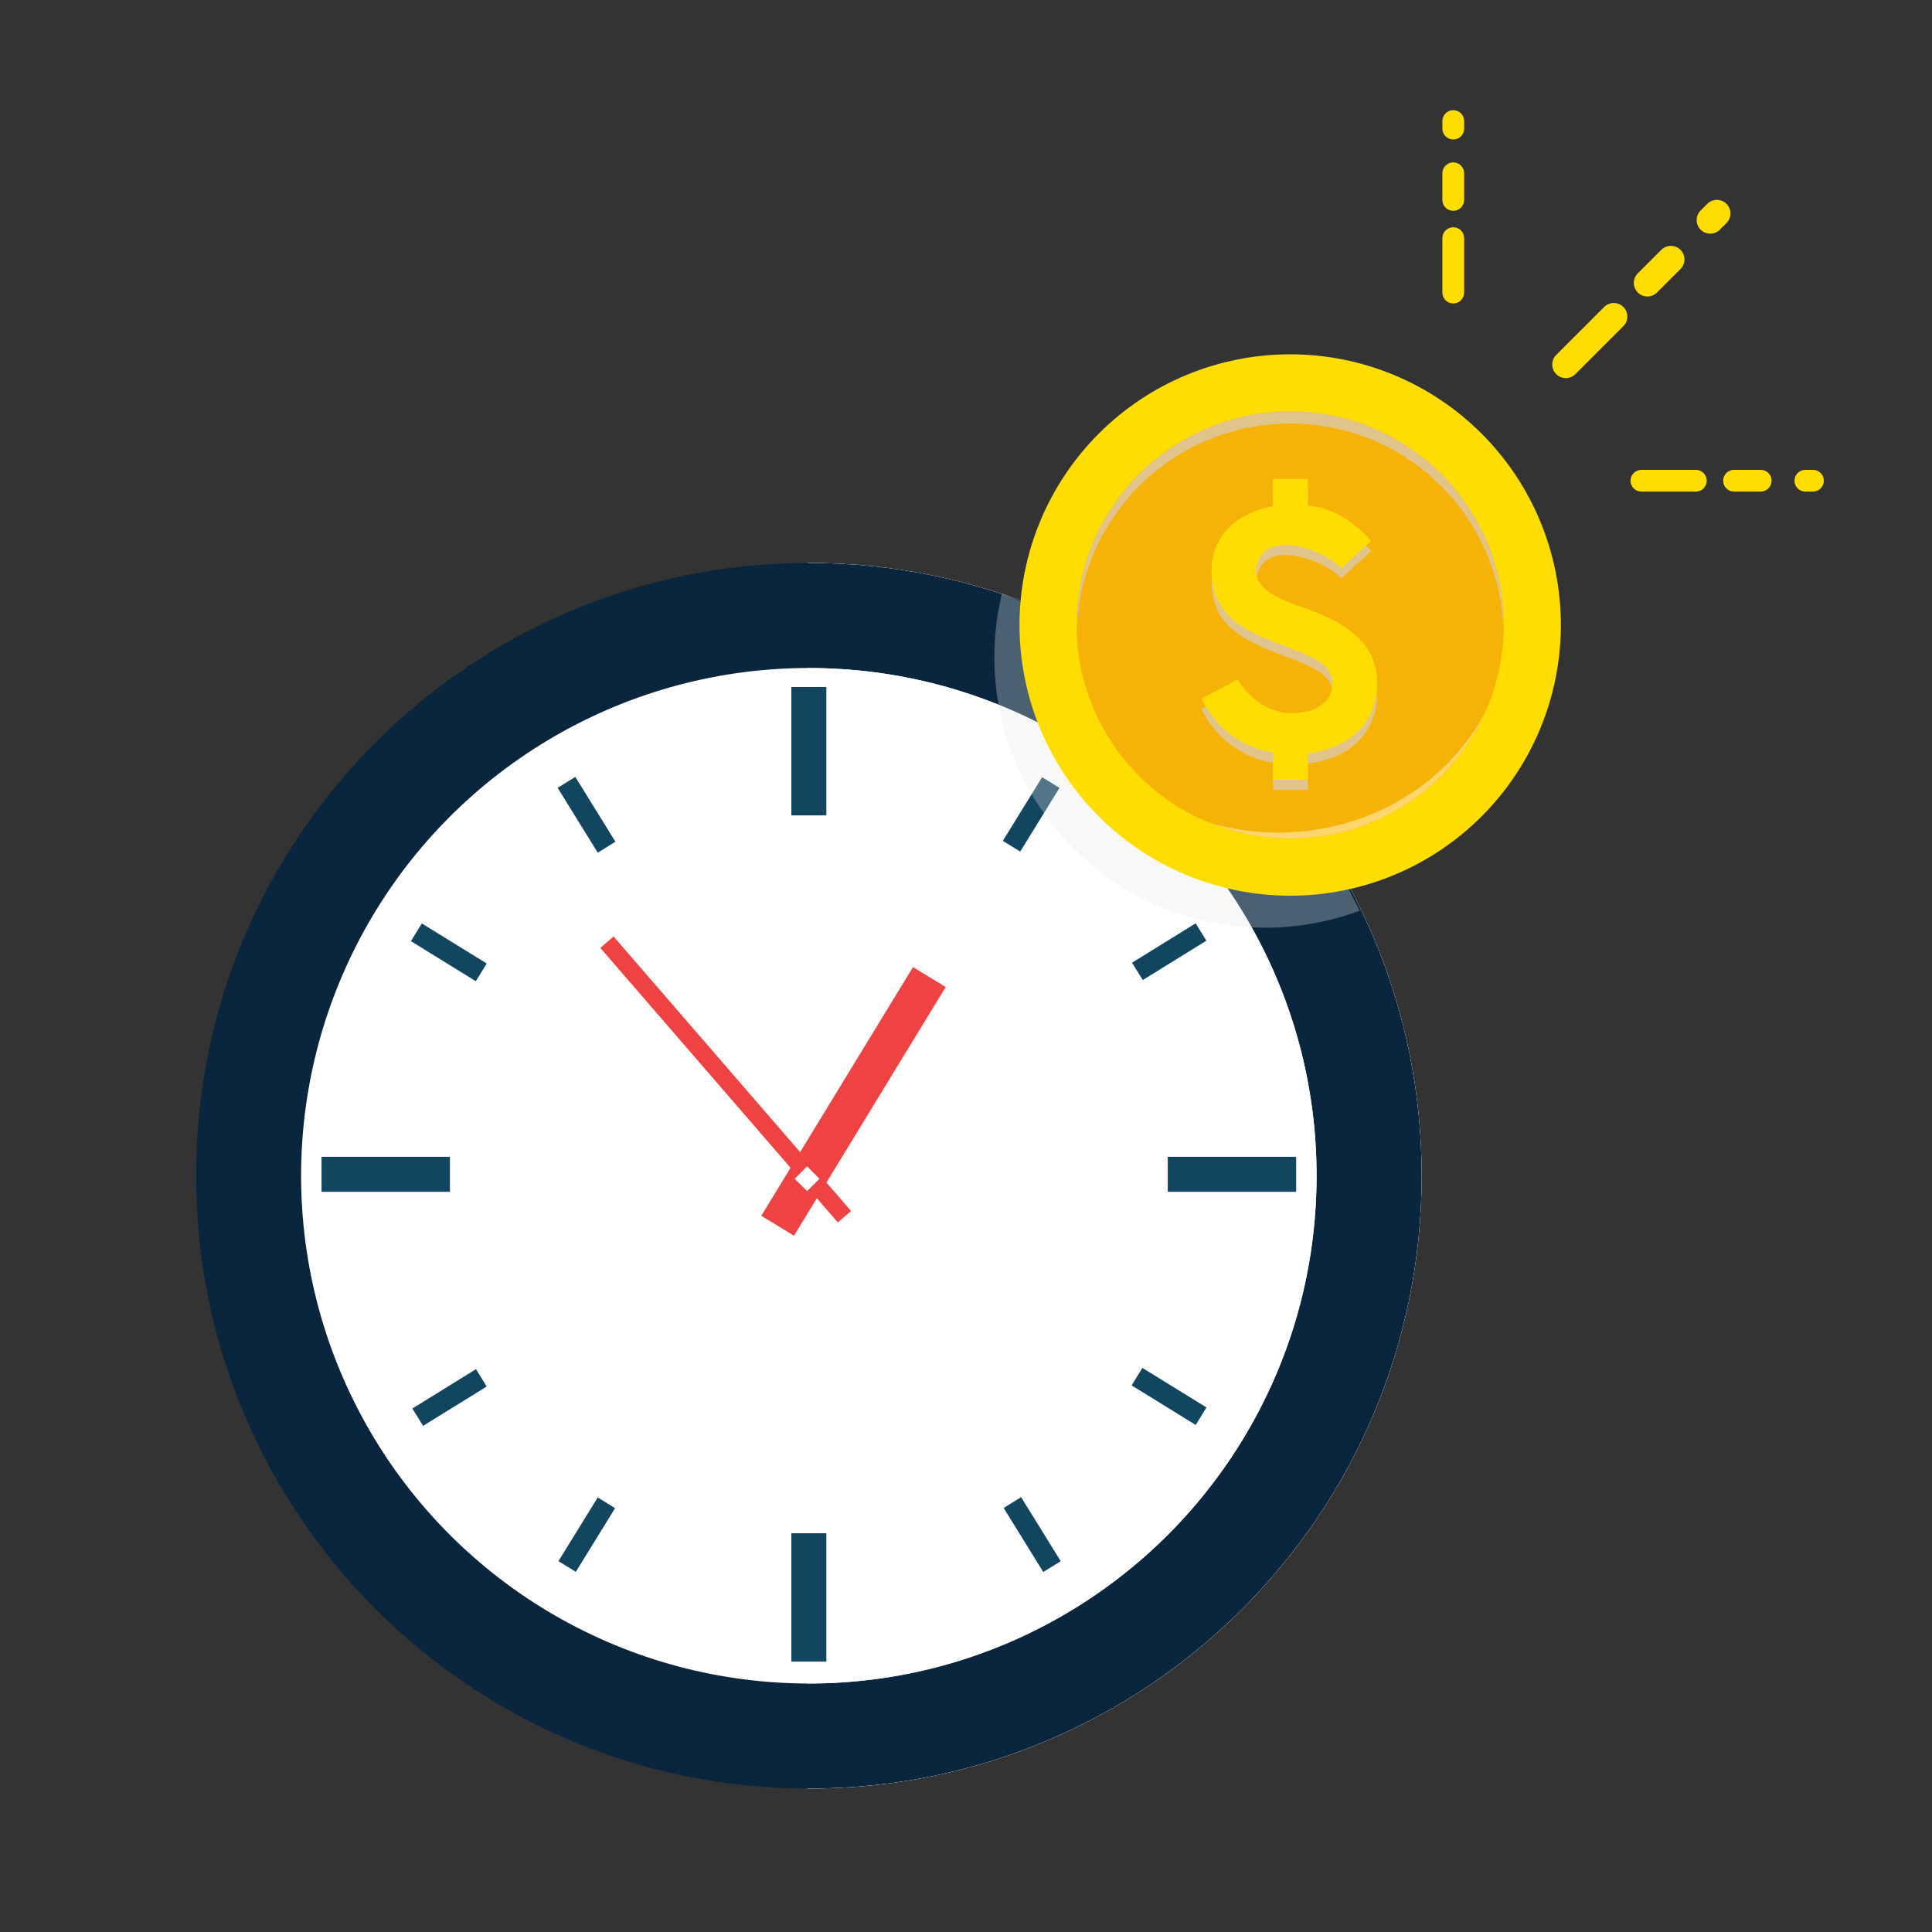 <?xml version="1.0" encoding="utf-8"?>
<!-- Generator: Adobe Illustrator 17.0.0, SVG Export Plug-In . SVG Version: 6.00 Build 0)  -->
<!DOCTYPE svg PUBLIC "-//W3C//DTD SVG 1.1//EN" "http://www.w3.org/Graphics/SVG/1.1/DTD/svg11.dtd">
<svg version="1.1" id="Layer_1" xmlns="http://www.w3.org/2000/svg" xmlns:xlink="http://www.w3.org/1999/xlink" x="0px" y="0px"
	 width="300px" height="300px" viewBox="0 0 300 300" enable-background="new 0 0 300 300" xml:space="preserve">
<rect x="0" y="0" width="300" height="300" fill="#333333" stroke="none"/>
<g>
	<path fill="#EFEFEF" d="M125.597,87.417c-0.076,0-0.151,0.004-0.227,0.004v16.311v2.943v19.937v50.459v3.161v4.156v4.102v49.589
		v19.937v3.396v16.311c0.076,0,0.151,0.004,0.227,0.004c52.552,0,95.154-42.602,95.154-95.154
		C220.751,130.02,178.15,87.417,125.597,87.417z"/>
	<path fill="#EFEFEF" d="M125.597,87.417c-0.076,0-0.151,0.004-0.227,0.004v16.311v2.943v19.937v50.459v3.161v4.156v4.102v49.589
		v19.937v3.396v16.311c0.076,0,0.151,0.004,0.227,0.004c52.552,0,95.154-42.602,95.154-95.154
		C220.751,130.02,178.15,87.417,125.597,87.417z"/>
	<path fill="#09263E" d="M125.597,261.414c-43.543,0-78.842-35.299-78.842-78.842s35.299-78.842,78.842-78.842
		c43.543,0,78.842,35.299,78.842,78.842S169.14,261.414,125.597,261.414z M125.597,87.417c-52.552,0-95.154,42.603-95.154,95.154
		c0,52.553,42.602,95.154,95.154,95.154c52.552,0,95.154-42.602,95.154-95.154C220.751,130.02,178.149,87.417,125.597,87.417z"/>
	<circle fill="#FFFFFF" cx="125.597" cy="182.572" r="78.842"/>
	<rect x="122.878" y="106.675" fill="#124660" width="5.437" height="19.938"/>
	<rect x="122.878" y="238.079" fill="#124660" width="5.437" height="19.937"/>
	<rect x="181.33" y="179.626" fill="#124660" width="19.937" height="5.438"/>
	<rect x="49.927" y="179.626" fill="#124660" width="19.937" height="5.438"/>
	
		<rect x="154.286" y="124.861" transform="matrix(-0.525 0.851 -0.851 -0.525 351.774 56.598)" fill="#124660" width="11.62" height="3.169"/>
	
		<rect x="85.284" y="236.689" transform="matrix(-0.525 0.851 -0.851 -0.525 341.707 285.874)" fill="#124660" width="11.62" height="3.169"/>
	
		<rect x="179.914" y="211.013" transform="matrix(-0.525 0.851 -0.851 -0.525 461.372 176.225)" fill="#124660" width="3.191" height="11.698"/>
	
		<rect x="68.066" y="141.936" transform="matrix(-0.525 0.851 -0.851 -0.525 232.103 166.203)" fill="#124660" width="3.23" height="11.845"/>
	
		<rect x="175.646" y="146.213" transform="matrix(-0.85 0.526 -0.526 -0.85 413.536 177.96)" fill="#124660" width="11.62" height="3.17"/>
	
		<rect x="63.914" y="215.371" transform="matrix(-0.85 0.526 -0.526 -0.85 243.189 364.741)" fill="#124660" width="11.62" height="3.169"/>
	
		<rect x="158.574" y="232.394" transform="matrix(-0.85 0.526 -0.526 -0.85 421.737 356.545)" fill="#124660" width="3.19" height="11.697"/>
	
		<rect x="89.396" y="120.587" transform="matrix(-0.85 0.526 -0.526 -0.85 234.981 186.181)" fill="#124660" width="3.23" height="11.846"/>
	
		<rect x="129.513" y="148.504" transform="matrix(-0.854 -0.521 0.521 -0.854 156.523 386.18)" fill="#EF4343" width="5.945" height="45.216"/>
	
		<rect x="111.261" y="139.375" transform="matrix(-0.756 0.654 -0.654 -0.756 307.415 220.644)" fill="#EF4343" width="2.719" height="56.385"/>
	
		<rect x="124.002" y="181.647" transform="matrix(-0.707 -0.707 0.707 -0.707 84.572 401.05)" fill="#FFFFFF" width="2.719" height="2.719"/>
	<path opacity="0.3" fill="#E8E8E8" d="M155.574,92.165l38.52,16.31l17.05,32.93c-4.578,1.712-9.533,2.65-14.709,2.65
		c-23.215,0-42.034-18.82-42.034-42.034C154.4,98.624,154.813,95.327,155.574,92.165z"/>
	<path fill="#FFDD00" d="M200.338,55.017c1.377,0,2.75,0.066,4.12,0.202c1.37,0.135,2.73,0.337,4.08,0.604
		c1.35,0.27,2.684,0.604,4.001,1.003s2.612,0.862,3.884,1.39c1.272,0.526,2.515,1.114,3.729,1.764
		c1.214,0.648,2.393,1.355,3.538,2.12s2.249,1.584,3.313,2.458c1.064,0.873,2.083,1.797,3.056,2.77
		c0.974,0.974,1.897,1.992,2.77,3.057c0.873,1.064,1.693,2.169,2.457,3.313c0.765,1.145,1.472,2.323,2.121,3.538
		c0.649,1.214,1.237,2.457,1.764,3.729c0.527,1.272,0.99,2.566,1.39,3.885c0.4,1.316,0.734,2.65,1.002,4.001s0.47,2.71,0.605,4.08
		c0.135,1.37,0.202,2.743,0.202,4.12s-0.067,2.75-0.202,4.12c-0.135,1.37-0.337,2.729-0.605,4.08s-0.603,2.685-1.002,4.001
		c-0.4,1.318-0.863,2.612-1.39,3.885c-0.527,1.271-1.115,2.515-1.764,3.729s-1.356,2.394-2.121,3.538
		c-0.765,1.145-1.584,2.249-2.457,3.313c-0.873,1.064-1.797,2.083-2.77,3.057c-0.973,0.973-1.992,1.896-3.056,2.77
		c-1.064,0.874-2.169,1.693-3.313,2.457c-1.145,0.766-2.324,1.473-3.538,2.121c-1.214,0.649-2.457,1.237-3.729,1.764
		c-1.272,0.527-2.567,0.99-3.884,1.39s-2.651,0.733-4.001,1.003c-1.35,0.268-2.71,0.47-4.08,0.604
		c-1.37,0.136-2.743,0.202-4.12,0.202c-1.377,0-2.75-0.066-4.12-0.202c-1.37-0.135-2.73-0.337-4.08-0.604
		c-1.35-0.27-2.684-0.604-4.001-1.003c-1.317-0.399-2.612-0.862-3.884-1.39c-1.272-0.526-2.515-1.114-3.729-1.764
		c-1.214-0.648-2.393-1.355-3.538-2.121c-1.145-0.764-2.249-1.583-3.313-2.457c-1.064-0.873-2.083-1.797-3.056-2.77
		c-0.974-0.974-1.897-1.992-2.77-3.057c-0.873-1.064-1.692-2.169-2.457-3.313c-0.765-1.145-1.472-2.324-2.121-3.538
		s-1.237-2.457-1.764-3.729c-0.527-1.272-0.99-2.566-1.39-3.885c-0.4-1.316-0.734-2.65-1.002-4.001s-0.47-2.71-0.605-4.08
		c-0.135-1.37-0.202-2.743-0.202-4.12s0.067-2.75,0.202-4.12c0.135-1.37,0.337-2.729,0.605-4.08s0.603-2.685,1.002-4.001
		c0.4-1.318,0.863-2.612,1.39-3.885c0.527-1.271,1.115-2.515,1.764-3.729c0.649-1.215,1.356-2.394,2.121-3.538
		c0.765-1.145,1.584-2.249,2.457-3.313c0.873-1.064,1.797-2.083,2.77-3.057c0.973-0.973,1.992-1.896,3.056-2.77
		c1.064-0.874,2.169-1.693,3.313-2.458s2.324-1.472,3.538-2.12c1.214-0.649,2.457-1.237,3.729-1.764
		c1.272-0.527,2.567-0.99,3.884-1.39c1.317-0.399,2.651-0.733,4.001-1.003c1.35-0.268,2.71-0.47,4.08-0.604
		C197.588,55.083,198.961,55.017,200.338,55.017z"/>
	<path fill="#F7B208" d="M200.338,63.875c1.086,0,2.17,0.054,3.252,0.16c1.081,0.106,2.155,0.266,3.22,0.478
		c1.066,0.212,2.118,0.476,3.158,0.791c1.04,0.315,2.062,0.681,3.065,1.097s1.985,0.88,2.943,1.392
		c0.958,0.513,1.889,1.07,2.792,1.674s1.775,1.25,2.615,1.939c0.84,0.689,1.644,1.418,2.412,2.187
		c0.768,0.769,1.497,1.572,2.186,2.412c0.689,0.84,1.336,1.712,1.939,2.615s1.161,1.834,1.674,2.792
		c0.512,0.959,0.976,1.939,1.392,2.943s0.781,2.025,1.097,3.065s0.579,2.092,0.791,3.157c0.212,1.066,0.371,2.14,0.478,3.221
		c0.107,1.082,0.16,2.165,0.16,3.252c0,1.086-0.053,2.17-0.16,3.252c-0.106,1.081-0.266,2.154-0.478,3.22
		c-0.212,1.065-0.476,2.118-0.791,3.158s-0.681,2.062-1.097,3.065s-0.88,1.984-1.392,2.943c-0.512,0.958-1.07,1.889-1.674,2.792
		s-1.25,1.775-1.939,2.615c-0.689,0.84-1.418,1.644-2.186,2.412c-0.768,0.769-1.572,1.497-2.412,2.187
		c-0.84,0.689-1.711,1.336-2.615,1.939s-1.834,1.161-2.792,1.674c-0.958,0.512-1.939,0.976-2.943,1.392
		c-1.004,0.415-2.026,0.781-3.065,1.097c-1.04,0.315-2.092,0.579-3.158,0.791c-1.066,0.212-2.139,0.371-3.22,0.478
		c-1.081,0.106-2.165,0.16-3.252,0.16c-1.087,0-2.17-0.054-3.252-0.16s-2.155-0.266-3.22-0.478
		c-1.066-0.212-2.118-0.476-3.158-0.791c-1.04-0.315-2.062-0.682-3.065-1.097c-1.004-0.416-1.985-0.88-2.943-1.392
		c-0.958-0.513-1.889-1.07-2.792-1.674c-0.903-0.604-1.775-1.25-2.615-1.939s-1.644-1.418-2.412-2.187s-1.497-1.572-2.186-2.412
		c-0.689-0.84-1.336-1.712-1.939-2.615s-1.161-1.834-1.674-2.792c-0.512-0.959-0.976-1.939-1.392-2.943
		c-0.416-1.004-0.781-2.025-1.097-3.065c-0.315-1.04-0.579-2.093-0.791-3.158c-0.212-1.065-0.371-2.139-0.478-3.22
		c-0.106-1.082-0.16-2.166-0.16-3.252c0-1.087,0.053-2.17,0.16-3.252c0.107-1.081,0.266-2.154,0.478-3.221
		c0.212-1.065,0.476-2.117,0.791-3.157c0.315-1.04,0.681-2.062,1.097-3.065c0.416-1.004,0.88-1.984,1.392-2.943
		c0.512-0.958,1.07-1.889,1.674-2.792s1.25-1.775,1.939-2.615c0.689-0.84,1.418-1.644,2.186-2.412s1.572-1.497,2.412-2.187
		s1.712-1.336,2.615-1.939c0.903-0.604,1.834-1.161,2.792-1.674c0.958-0.512,1.939-0.976,2.943-1.392s2.026-0.781,3.065-1.097
		c1.04-0.315,2.092-0.579,3.158-0.791c1.066-0.212,2.139-0.371,3.22-0.478S199.251,63.875,200.338,63.875z"/>
	<path fill="#FFD56C" d="M198.47,129.276c-3.651,0-7.173-0.511-10.49-1.455c3.82,1.536,7.989,2.39,12.358,2.39
		c13.429,0,24.986-7.988,30.199-19.468C224.713,121.72,212.544,129.276,198.47,129.276z"/>
	<path fill="#E0C48C" d="M200.338,65.758c18,0,32.641,14.345,33.136,32.226c0.009-0.311,0.024-0.62,0.024-0.934
		c0-18.314-14.846-33.16-33.16-33.16c-18.314,0-33.16,14.846-33.16,33.16c0,0.313,0.015,0.623,0.024,0.934
		C167.697,80.103,182.338,65.758,200.338,65.758z"/>
	<path fill="#E0C48C" d="M211.356,101.071c-1.529-1.695-3.72-3.087-6.895-4.382c-0.552-0.225-1.212-0.454-1.91-0.697
		c-3.582-1.244-8.488-2.95-7.315-6.902c0.426-1.435,1.372-2.348,2.811-2.713c3.247-0.826,8.116,1.336,9.911,3.127l0.303,0.303
		l4.646-4.219l-0.294-0.333c-2.636-2.985-5.921-4.782-9.525-5.217l0.003-4.095h-5.428l-0.003,4.229
		c-2.663,0.502-4.931,1.569-6.578,3.098c-1.934,1.795-2.955,4.205-2.955,6.97c0,7.258,5.615,9.421,11.044,11.513
		c1.867,0.719,3.798,1.463,5.455,2.404c1.637,0.931,2.481,2.458,2.258,4.087c-0.243,1.773-1.684,3.238-3.67,3.733
		c-0.872,0.217-1.723,0.325-2.55,0.325c-3.263,0-6.129-1.677-8.236-4.877l-0.225-0.341l-5.655,2.98l0.208,0.397
		c2.27,4.345,6.23,7.233,10.904,7.976v4.222h5.428v-4.101c2.779-0.316,5.207-1.265,7.042-2.755c2.122-1.724,3.384-4.144,3.651-7
		C214.068,105.727,213.275,103.198,211.356,101.071z"/>
	<path fill="#FFDD00" d="M211.356,99.498c-1.529-1.695-3.72-3.087-6.895-4.381c-0.552-0.226-1.212-0.455-1.91-0.698
		c-3.582-1.244-8.488-2.95-7.315-6.901c0.426-1.436,1.372-2.348,2.811-2.714c3.247-0.825,8.116,1.336,9.911,3.127l0.303,0.303
		l4.646-4.219l-0.294-0.333c-2.636-2.984-5.921-4.782-9.525-5.217l0.003-4.096h-5.428l-0.003,4.23
		c-2.663,0.502-4.931,1.568-6.578,3.098c-1.934,1.795-2.955,4.204-2.955,6.969c0,7.258,5.615,9.421,11.044,11.513
		c1.867,0.719,3.798,1.463,5.455,2.404c1.637,0.931,2.481,2.459,2.258,4.088c-0.243,1.772-1.684,3.237-3.67,3.732
		c-0.872,0.218-1.723,0.325-2.55,0.325c-3.263,0-6.129-1.676-8.236-4.877l-0.225-0.341l-5.655,2.98l0.208,0.397
		c2.27,4.344,6.23,7.233,10.904,7.975v4.223h5.428v-4.1c2.779-0.316,5.207-1.266,7.042-2.756c2.122-1.724,3.384-4.144,3.651-7
		C214.068,104.154,213.275,101.624,211.356,99.498z"/>
	<path fill-rule="evenodd" clip-rule="evenodd" fill="#FFDD00" d="M252.074,47.667c-0.822-0.822-2.156-0.822-2.979,0l-7.447,7.447
		c-0.823,0.822-0.823,2.156,0,2.979c0.822,0.822,2.156,0.822,2.979,0l7.447-7.447C252.897,49.824,252.897,48.49,252.074,47.667z"/>
	<path fill-rule="evenodd" clip-rule="evenodd" fill="#FFDD00" d="M260.944,38.797c-0.822-0.822-2.156-0.822-2.979,0l-3.646,3.646
		c-0.822,0.822-0.822,2.156,0,2.979c0.823,0.822,2.156,0.822,2.979,0l3.646-3.646C261.767,40.955,261.767,39.621,260.944,38.797z"/>
	<path fill-rule="evenodd" clip-rule="evenodd" fill="#FFDD00" d="M268.086,31.656c-0.822-0.822-2.156-0.822-2.979,0l-1.034,1.034
		c-0.823,0.822-0.823,2.156,0,2.979c0.822,0.822,2.156,0.822,2.979,0l1.033-1.034C268.909,33.812,268.909,32.479,268.086,31.656z"/>
	<path fill-rule="evenodd" clip-rule="evenodd" fill="#FFDD00" d="M265.023,74.647c0-0.935-0.757-1.69-1.691-1.69h-8.455
		c-0.934,0-1.691,0.756-1.691,1.69c0,0.934,0.757,1.69,1.691,1.69h8.455C264.266,76.337,265.023,75.581,265.023,74.647z"/>
	<path fill-rule="evenodd" clip-rule="evenodd" fill="#FFDD00" d="M275.094,74.647c0-0.935-0.757-1.69-1.691-1.69h-4.139
		c-0.934,0-1.691,0.756-1.691,1.69c0,0.934,0.757,1.69,1.691,1.69h4.139C274.337,76.337,275.094,75.581,275.094,74.647z"/>
	<path fill-rule="evenodd" clip-rule="evenodd" fill="#FFDD00" d="M283.202,74.647c0-0.935-0.757-1.69-1.691-1.69h-1.174
		c-0.934,0-1.691,0.756-1.691,1.69c0,0.934,0.757,1.69,1.691,1.69h1.174C282.445,76.337,283.202,75.581,283.202,74.647z"/>
	<path fill-rule="evenodd" clip-rule="evenodd" fill="#FFDD00" d="M225.663,35.287c-0.934,0-1.691,0.757-1.691,1.69v8.455
		c0,0.935,0.757,1.69,1.691,1.69s1.691-0.756,1.691-1.69v-8.455C227.354,36.043,226.597,35.287,225.663,35.287z"/>
	<path fill-rule="evenodd" clip-rule="evenodd" fill="#FFDD00" d="M225.663,25.216c-0.934,0-1.691,0.756-1.691,1.69v4.139
		c0,0.935,0.757,1.691,1.691,1.691s1.691-0.757,1.691-1.691v-4.139C227.354,25.972,226.597,25.216,225.663,25.216z"/>
	<path fill-rule="evenodd" clip-rule="evenodd" fill="#FFDD00" d="M225.663,17.107c-0.934,0-1.691,0.758-1.691,1.691v1.174
		c0,0.934,0.757,1.69,1.691,1.69s1.691-0.757,1.691-1.69v-1.174C227.354,17.865,226.597,17.107,225.663,17.107z"/>
</g>
</svg>
